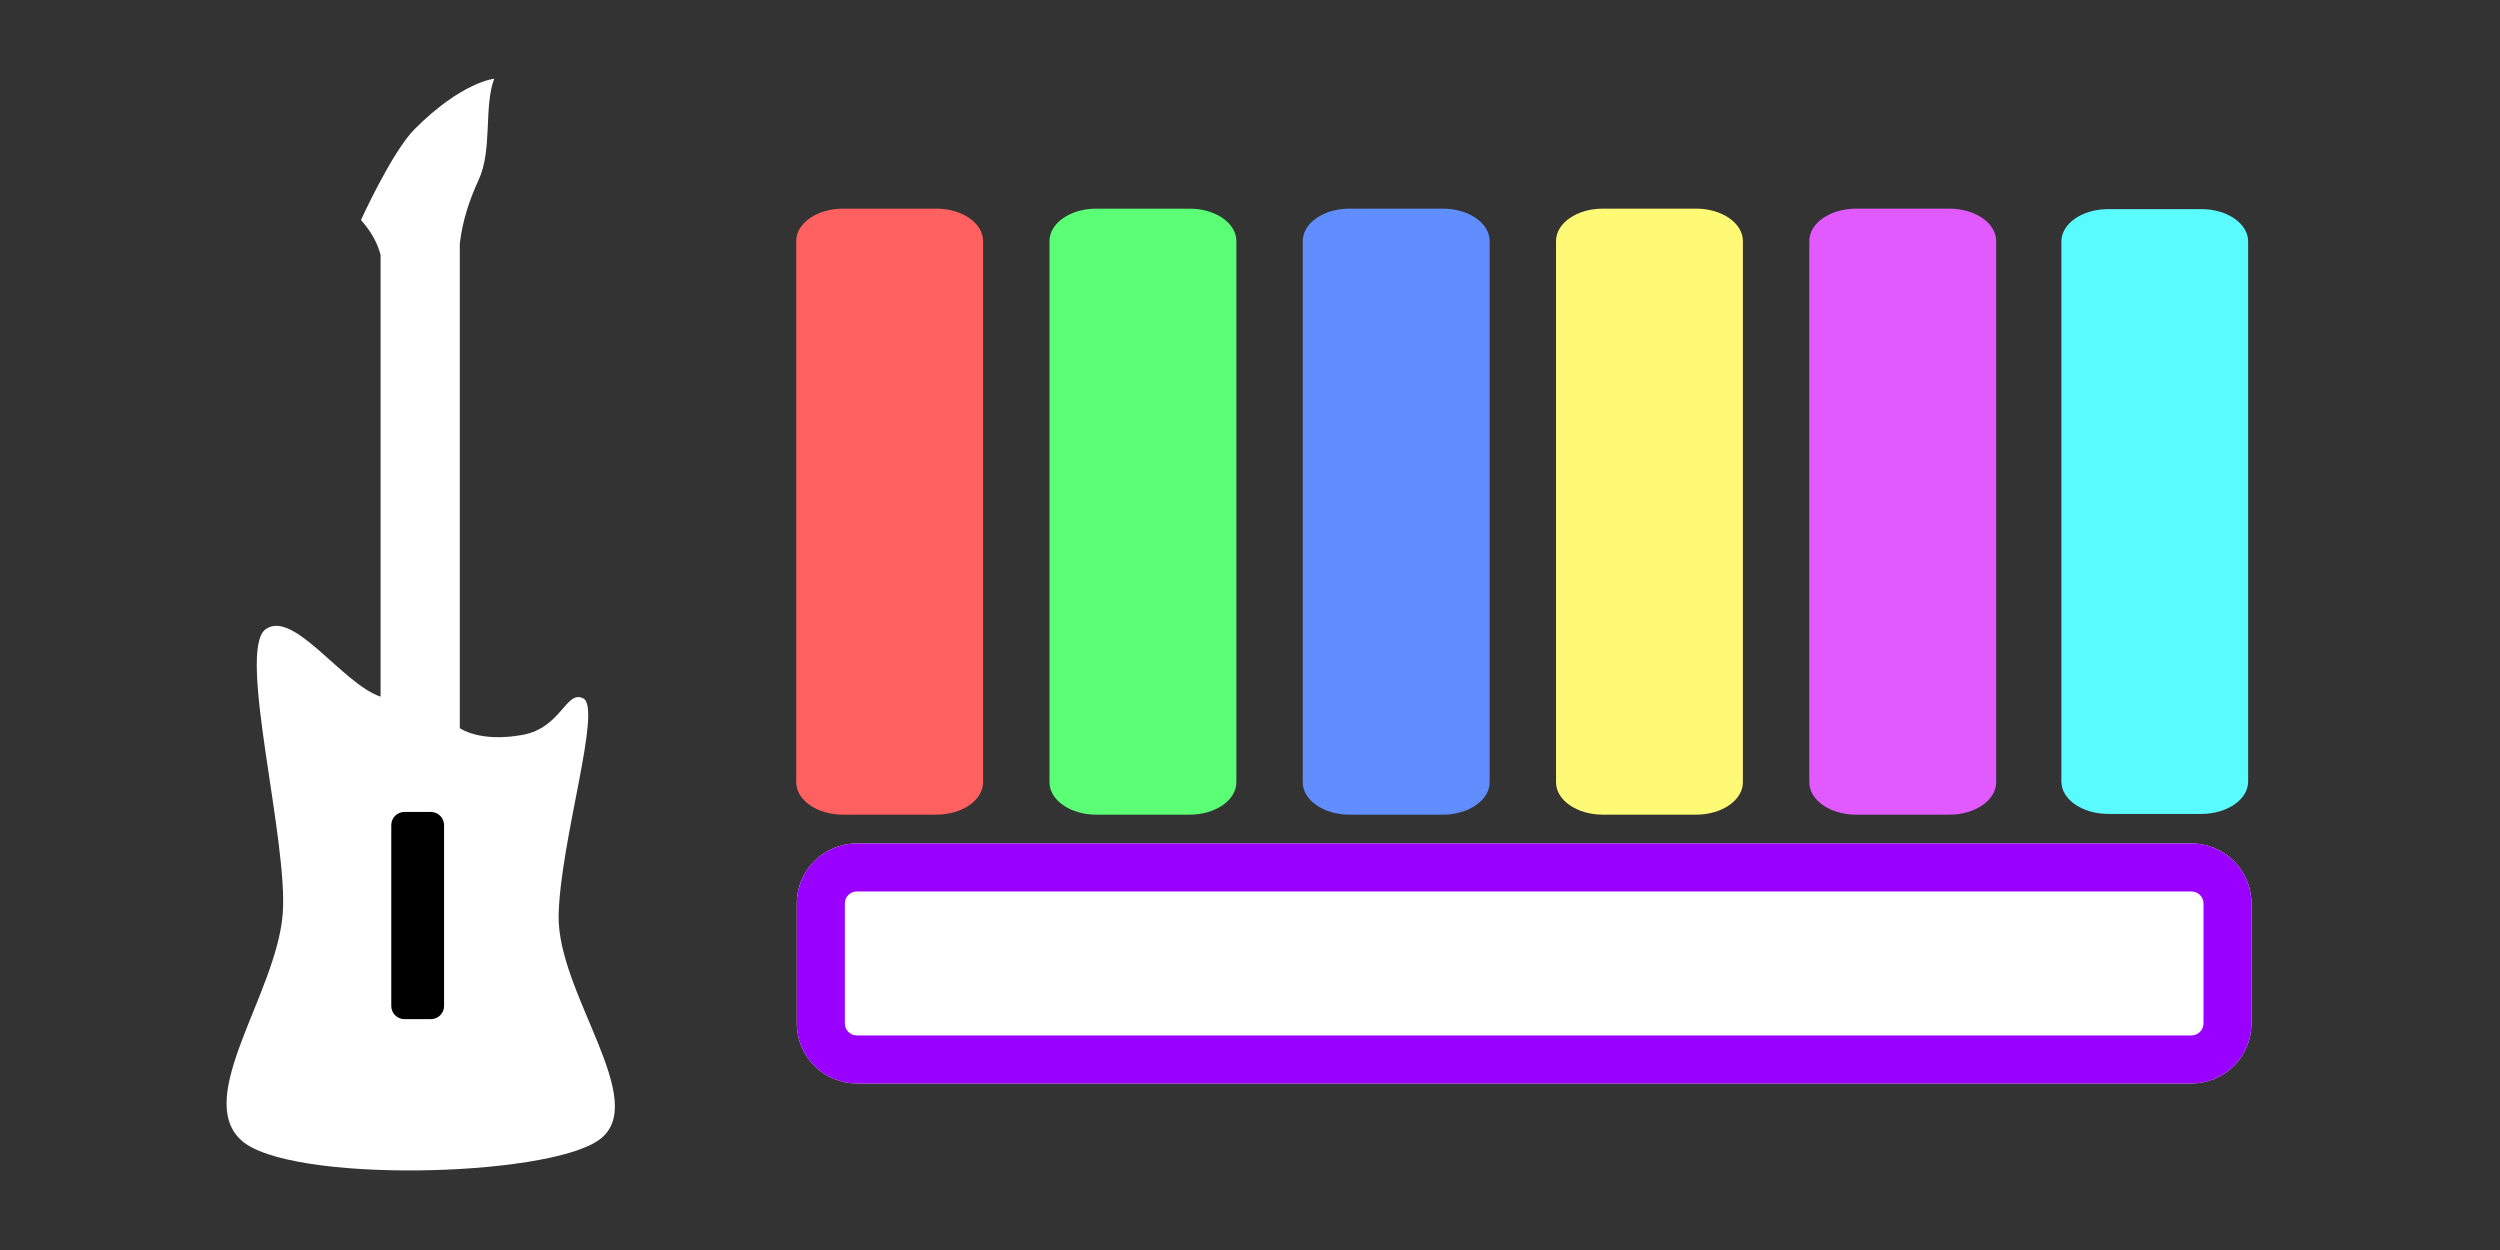 <?xml version="1.0" encoding="UTF-8" standalone="no"?>
<!DOCTYPE svg PUBLIC "-//W3C//DTD SVG 1.1//EN" "http://www.w3.org/Graphics/SVG/1.1/DTD/svg11.dtd">
<svg width="100%" height="100%" viewBox="0 0 32 16" version="1.1" xmlns="http://www.w3.org/2000/svg" xmlns:xlink="http://www.w3.org/1999/xlink" xml:space="preserve" xmlns:serif="http://www.serif.com/" style="fill-rule:evenodd;clip-rule:evenodd;stroke-linejoin:round;stroke-miterlimit:2;">
    <rect x="0" y="0" width="32" height="16" fill="#333333" stroke="none"/>
    <g transform="matrix(1,0,0,1,0,-100)">
        <g id="Gdgf_Bass_Six" transform="matrix(1,0,0,1,-33,100)">
            <rect x="33" y="0" width="32" height="16" style="fill:none;"/>
            <g id="Layer2" transform="matrix(0.956,0,0,0.963,33.698,-16.465)">
                <g transform="matrix(0.224,0,0,0.154,1.62,18.765)">
                    <path d="M97.656,9.973C97.656,8.432 98.907,7.181 100.448,7.181L106.032,7.181C107.574,7.181 108.825,8.432 108.825,9.973L108.825,56.693C108.825,58.234 107.574,59.486 106.032,59.486L100.448,59.486C98.907,59.486 97.656,58.234 97.656,56.693L97.656,9.973Z" style="fill:rgb(225,90,255);"/>
                </g>
                <g transform="matrix(0.224,0,0,0.154,1.62,18.765)">
                    <path d="M82.517,9.973C82.517,8.432 83.768,7.181 85.309,7.181L90.894,7.181C92.435,7.181 93.686,8.432 93.686,9.973L93.686,56.693C93.686,58.234 92.435,59.486 90.894,59.486L85.309,59.486C83.768,59.486 82.517,58.234 82.517,56.693L82.517,9.973Z" style="fill:rgb(255,250,118);"/>
                </g>
                <g transform="matrix(0.224,0,0,0.154,1.62,18.765)">
                    <path d="M67.379,9.973C67.379,8.432 68.63,7.181 70.171,7.181L75.755,7.181C77.296,7.181 78.548,8.432 78.548,9.973L78.548,56.693C78.548,58.234 77.296,59.486 75.755,59.486L70.171,59.486C68.63,59.486 67.379,58.234 67.379,56.693L67.379,9.973Z" style="fill:rgb(96,142,255);"/>
                </g>
                <g transform="matrix(0.224,0,0,0.154,1.62,18.765)">
                    <path d="M37.101,9.973C37.101,8.432 38.353,7.181 39.894,7.181L45.478,7.181C47.019,7.181 48.27,8.432 48.27,9.973L48.27,56.693C48.27,58.234 47.019,59.486 45.478,59.486L39.894,59.486C38.353,59.486 37.101,58.234 37.101,56.693L37.101,9.973Z" style="fill:rgb(255,96,96);"/>
                </g>
                <g transform="matrix(0.224,0,0,0.154,1.62,18.765)">
                    <path d="M52.24,9.973C52.24,8.432 53.491,7.181 55.032,7.181L60.617,7.181C62.158,7.181 63.409,8.432 63.409,9.973L63.409,56.693C63.409,58.234 62.158,59.486 60.617,59.486L55.032,59.486C53.491,59.486 52.24,58.234 52.24,56.693L52.24,9.973Z" style="fill:rgb(91,255,118);"/>
                </g>
                <g transform="matrix(0.912,0,0,0.905,-64.33,-72.044)">
                    <path d="M75.324,102.242C75.273,102.047 75.17,101.881 75.036,101.731C75.036,101.731 75.491,100.729 75.824,100.395C76.518,99.7 76.992,99.655 76.992,99.655C76.837,100.069 76.969,100.698 76.763,101.142C76.626,101.441 76.529,101.734 76.487,102.074L76.487,109.193C76.487,109.193 76.776,109.407 77.405,109.293C77.981,109.188 78.043,108.631 78.298,108.755C78.582,108.893 77.963,110.844 77.938,111.938C77.912,113.089 79.305,114.693 78.528,115.243C77.751,115.794 73.963,115.881 73.275,115.243C72.587,114.606 73.784,113.106 73.886,111.938C73.979,110.87 73.211,108.054 73.635,107.742C74.043,107.442 74.764,108.543 75.324,108.731L75.324,102.242Z" style="fill:white;"/>
                </g>
                <g transform="matrix(0.233,0,0,0.231,0.262,17.88)">
                    <path d="M18.226,44.091C18.226,43.672 18.566,43.332 18.985,43.332L20.502,43.332C20.92,43.332 21.26,43.672 21.26,44.091L21.26,54.498C21.26,54.916 20.92,55.256 20.502,55.256L18.985,55.256C18.566,55.256 18.226,54.916 18.226,54.498L18.226,44.091Z"/>
                </g>
                <g transform="matrix(1.086,0,0,1.024,-1.142,-85.171)">
                    <path d="M28.137,111.599C28.137,111.169 27.806,110.82 27.397,110.82L10.943,110.82C10.535,110.82 10.203,111.169 10.203,111.599L10.203,113.156C10.203,113.586 10.535,113.935 10.943,113.935L27.397,113.935C27.806,113.935 28.137,113.586 28.137,113.156L28.137,111.599Z" style="fill:white;"/>
                    <path d="M28.137,111.599C28.137,111.169 27.806,110.82 27.397,110.82L10.943,110.82C10.535,110.82 10.203,111.169 10.203,111.599L10.203,113.156C10.203,113.586 10.535,113.935 10.943,113.935L27.397,113.935C27.806,113.935 28.137,113.586 28.137,113.156L28.137,111.599ZM27.546,111.599L27.546,113.156C27.546,113.242 27.479,113.312 27.397,113.312L10.943,113.312C10.861,113.312 10.795,113.242 10.795,113.156L10.795,111.599C10.795,111.513 10.861,111.443 10.943,111.443C10.943,111.443 27.397,111.443 27.397,111.443C27.479,111.443 27.546,111.513 27.546,111.599Z" style="fill:rgb(154,0,255);"/>
                </g>
            </g>
            <g transform="matrix(0.214,0,0,0.148,35.248,1.614)">
                <path d="M112.794,9.973C112.794,8.432 114.046,7.181 115.587,7.181L121.171,7.181C122.712,7.181 123.963,8.432 123.963,9.973L123.963,56.693C123.963,58.234 122.712,59.486 121.171,59.486L115.587,59.486C114.046,59.486 112.794,58.234 112.794,56.693L112.794,9.973Z" style="fill:rgb(90,251,255);"/>
            </g>
        </g>
    </g>
</svg>
